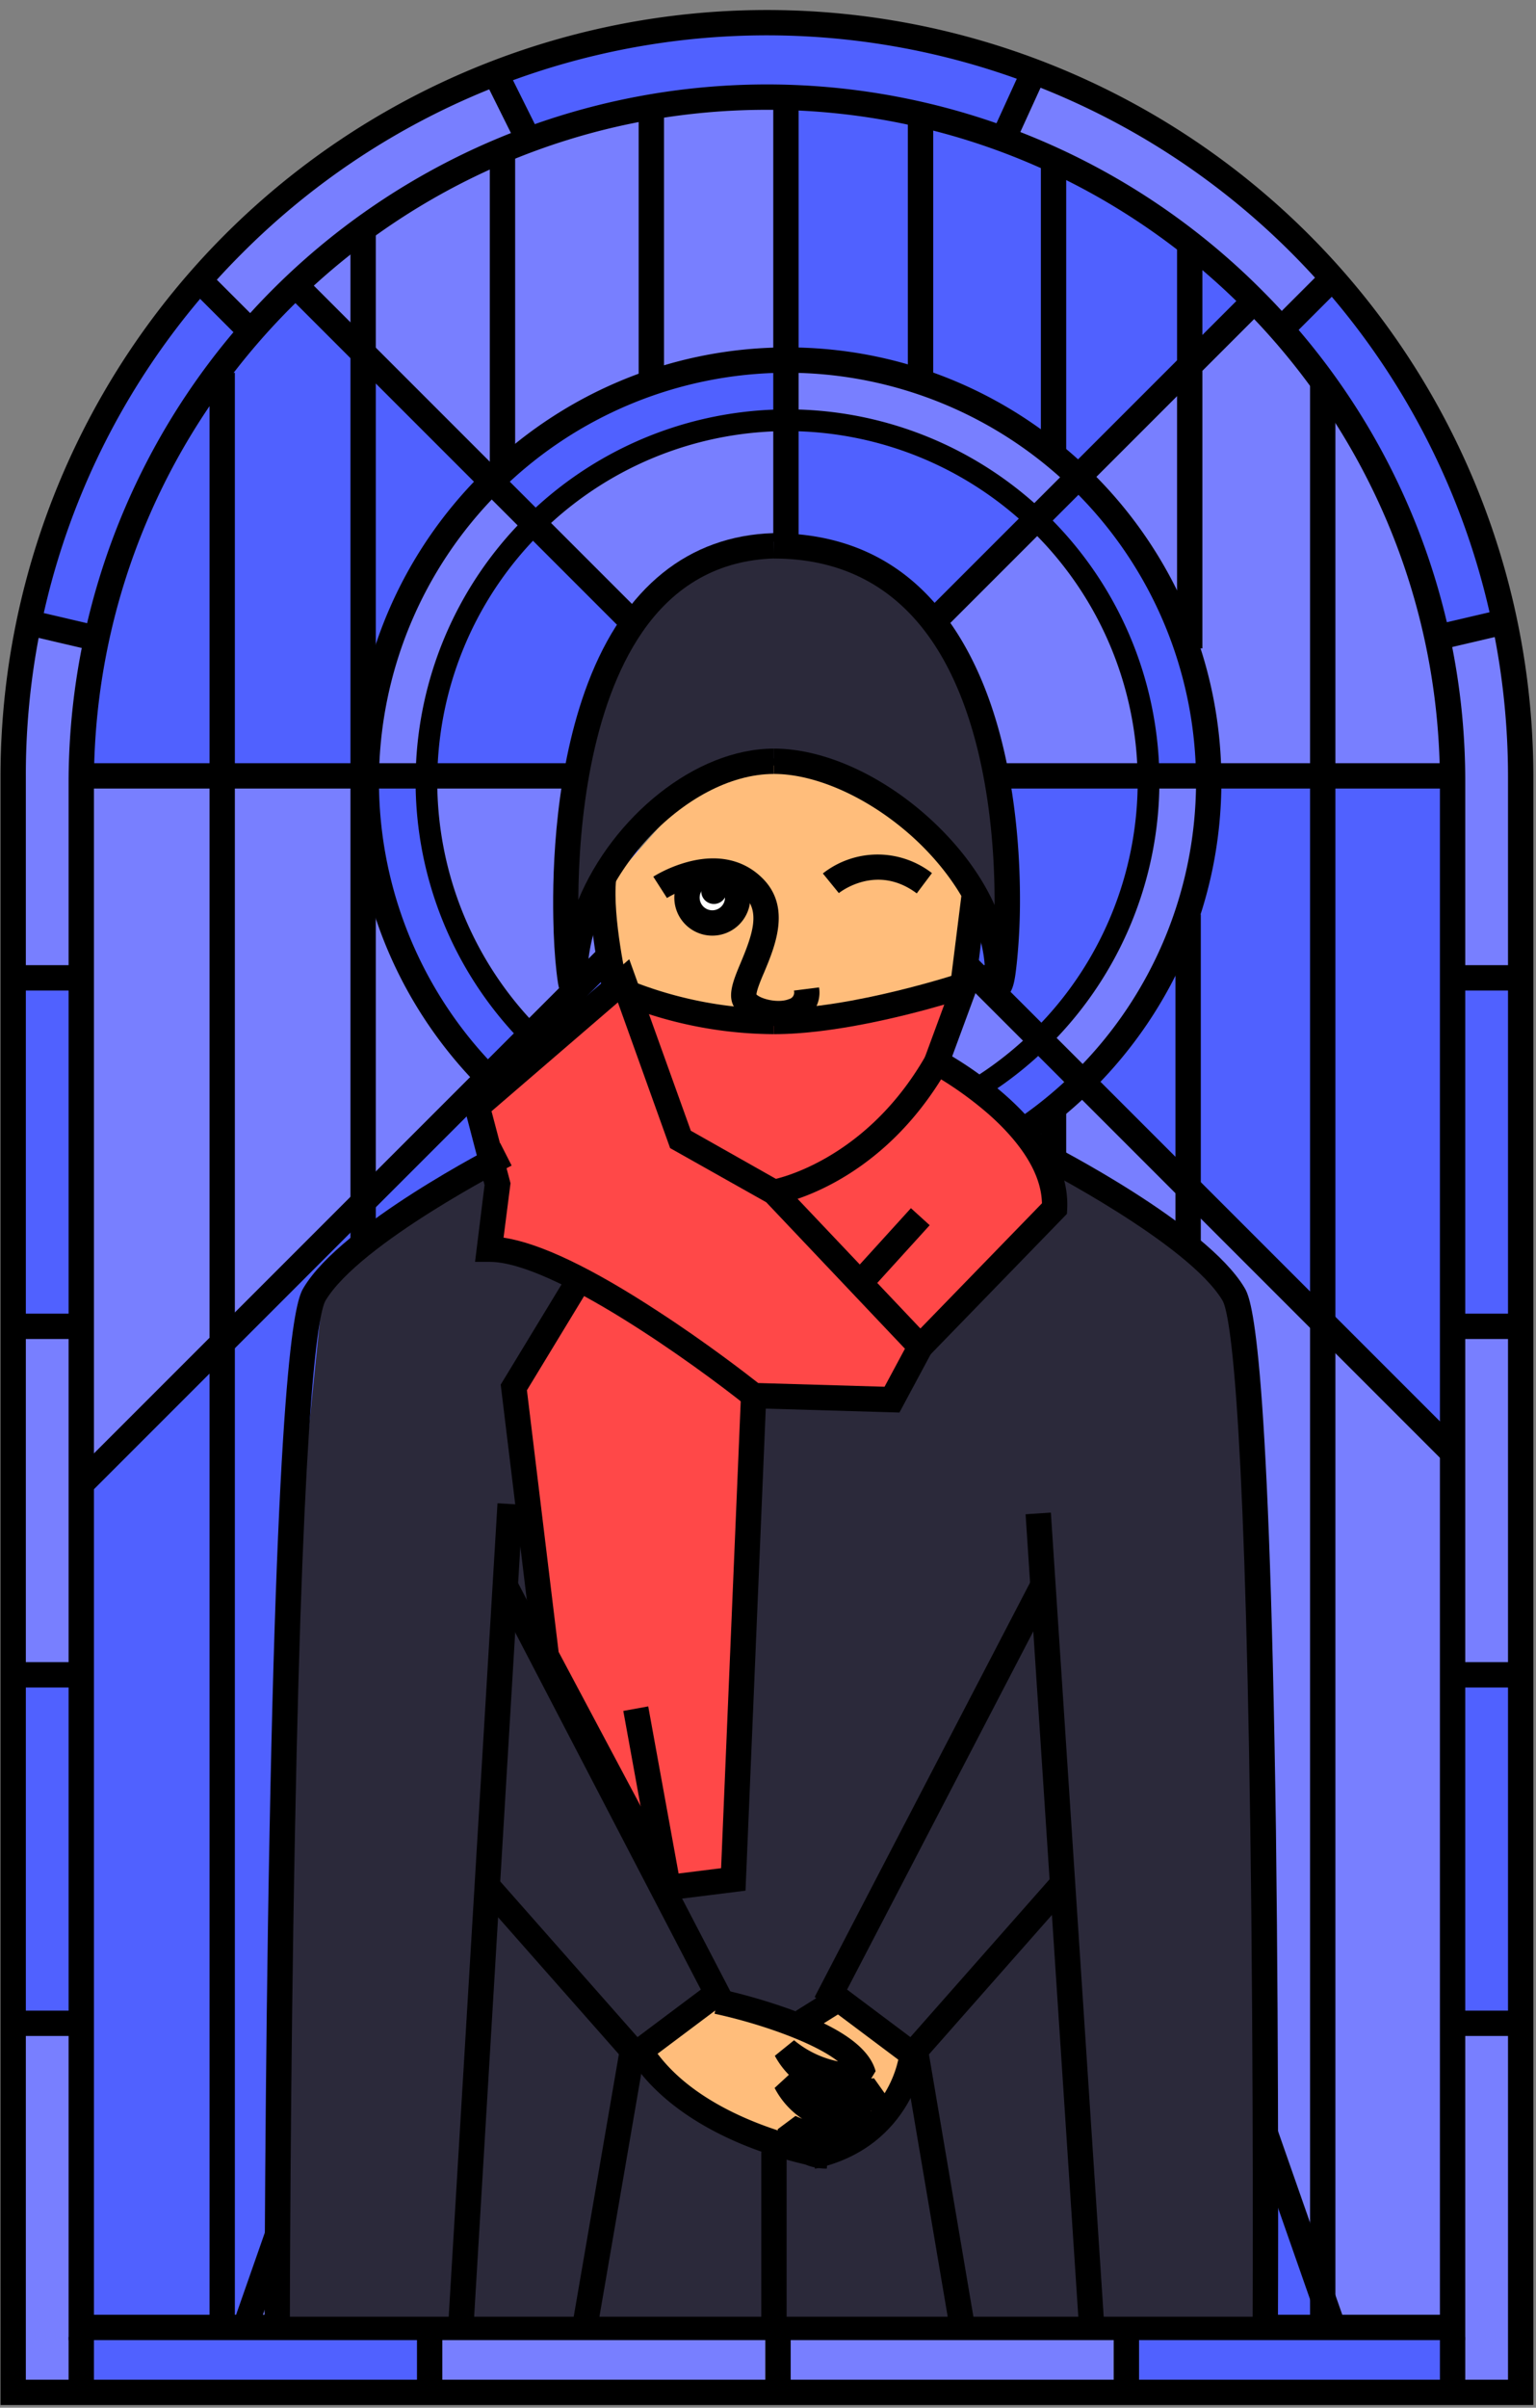 <svg id="Layer_1" data-name="Layer 1" xmlns="http://www.w3.org/2000/svg" viewBox="0 0 485 760">
  <rect x="0" y="0" width="485" height="760" fill="#808080" stroke="none"/>
  <defs>
    <style>
      .cls-1 {
        fill: #787fff;
      }

      .cls-2 {
        fill: #5061ff;
      }

      .cls-3 {
        fill: #ff4848;
      }

      .cls-4 {
        fill: #ffbd7b;
      }

      .cls-5 {
        fill: #2b293a;
      }

      .cls-6 {
        fill: #fff;
      }
    </style>
  </defs>
  <title>Econovrouwen</title>
  <polyline class="cls-1" points="340.67 342.1 456.51 454.17 458.57 732.6 419.76 732.6 297.23 370.71 340.67 342.1"/>
  <path class="cls-1" d="M383.66,245.66h73s1-98-62-148l-53,51S384.66,199.66,383.66,245.66Z"/>
  <path class="cls-1" d="M246.66,111.66s-53,4-91,39l-61-61s28-30,74-46,79-12,79-12Z"/>
  <path class="cls-1" d="M26.66,246.66l86-1s2,55,40,93l-125,127Z"/>
  <polygon class="cls-1" points="77.66 733.66 168.66 735.66 191.66 513.66 151.66 517.66 77.66 733.66"/>
  <path class="cls-1" d="M246.66,111.66s76,8,95,37l-14,15s-38-33-78-30Z"/>
  <path class="cls-1" d="M363.66,244.66l17-1s7,47-37,96l-14-8S360.66,287.66,363.66,244.66Z"/>
  <polygon class="cls-1" points="168.66 326.66 202.52 352.28 187.66 362.66 152.66 338.66 168.66 326.66"/>
  <path class="cls-1" d="M155.66,150.66l14,14s-33,28-34,80h-19S122.66,172.66,155.66,150.66Z"/>
  <path class="cls-2" d="M384.36,242.71h72.08V458.09L343.66,339.66S385.06,300.76,384.36,242.71Z"/>
  <path class="cls-2" d="M283.52,246.28c.81-.58,78.14-.62,78.14-.62s-1.14,61.62-33.14,80.62C328.52,326.28,255.52,266.28,283.52,246.28Z"/>
  <path class="cls-2" d="M249.66,133.66l-2,43,35,28,45-41S287.66,128.66,249.66,133.66Z"/>
  <path class="cls-2" d="M167.42,165.92,199.11,195l-2.59,53.29-60.86-3.62S129.44,204.36,167.42,165.92Z"/>
  <path class="cls-2" d="M155.66,150.66l14,14s35-36,80-31l-3-22S174.66,119.66,155.66,150.66Z"/>
  <path class="cls-2" d="M135.66,244.66s-7,44,33,82L153,341.42s-38.3-34.76-36.3-96.76Z"/>
  <path class="cls-2" d="M151.66,151.65s-36,40-38,91h-86s2-56,14-77,45-77,53-76Z"/>
  <path class="cls-2" d="M250.71,112.75s55,5.91,91,35.91l53-55s-60-60-143-63Z"/>
  <path class="cls-2" d="M330.66,166.66s33,41,31,79l19-2s-2.59-64.37-40.79-91.69Z"/>
  <path class="cls-1" d="M246.86,314.11l33.66-26.83s37.86,18,46,41l-34,27Z"/>
  <path class="cls-1" d="M194.16,189.68l-24.5-25s20.09-23.92,54.05-27.46,21.91-4.59,21.91-4.59l2,44s-25.14,25.62-27.14,26.62S194.16,189.68,194.16,189.68Z"/>
  <path class="cls-1" d="M197.52,245.28l-62.46,2.48s3.6,54.9,33.6,78.9l36.86-36.38Z"/>
  <path class="cls-1" d="M298.91,248.66l62.46-2.48s-3.6-54.9-33.6-78.9l-36.86,36.38Z"/>
  <polygon class="cls-2" points="208.52 289.28 168.66 326.66 200.52 350.28 213.52 326.28 208.52 289.28"/>
  <polygon class="cls-2" points="152.66 341.66 27.66 465.66 26.66 733.66 77.66 733.66 151.66 517.66 122.66 488.66 116.66 461.66 132.66 422.66 172.66 381.66 175.52 357.28 152.66 341.66"/>
  <polygon class="cls-2" points="325.54 465.84 419.66 732.66 329.66 735.66 283.52 518.28 325.54 465.84"/>
  <polygon class="cls-2" points="290.66 354.66 319.66 336.66 329.52 327.28 337.46 345.43 297.66 370.66 290.66 354.66"/>
  <polygon class="cls-1" points="289.66 351.66 312.66 339.66 298.66 334.66 289.66 351.66"/>
  <polygon class="cls-1" points="284.66 354.66 290.66 360.66 287.66 366.66 279.66 362.66 284.66 354.66"/>
  <path d="M248.66,383.66c-75.54,0-137-61.46-137-137s61.46-137,137-137,137,61.45,137,137S324.21,383.66,248.66,383.66Zm0-266a129,129,0,1,0,129,129A129.15,129.15,0,0,0,248.66,117.66Z"/>
  <path d="M248.66,364.08A117.43,117.43,0,1,1,366.09,246.66,117.56,117.56,0,0,1,248.66,364.08Zm0-228A110.58,110.58,0,1,0,359.23,246.66,110.7,110.7,0,0,0,248.66,136.08Z"/>
  <rect x="244.16" y="28.66" width="8" height="217.5"/>
  <rect x="167.22" y="58.46" width="8" height="219" transform="translate(-68.62 170.26) rotate(-45)"/>
  <rect x="25.66" y="240.91" width="223.75" height="8"/>
  <rect x="-20.67" y="352.98" width="315.52" height="8" transform="translate(-212.28 201.52) rotate(-45)"/>
  <rect x="214.75" y="166.71" width="211.22" height="8" transform="translate(-26.88 276.51) rotate(-45)"/>
  <rect x="244.91" y="240.91" width="212.75" height="8"/>
  <rect x="348.42" y="201.19" width="8.13" height="302.08" transform="translate(-145.82 352.41) rotate(-45)"/>
  <rect x="331.17" y="229.58" width="8" height="519.94" transform="translate(-142.88 138.18) rotate(-19.29)"/>
  <rect x="-96.8" y="485.55" width="519.94" height="8" transform="translate(-352.8 481.85) rotate(-70.71)"/>
  <rect x="286.16" y="353.66" width="8" height="382"/>
  <rect x="286.66" y="36.66" width="8" height="84"/>
  <rect x="328.66" y="350.66" width="8" height="385"/>
  <rect x="328.66" y="51.66" width="8" height="92"/>
  <rect x="371.16" y="288.66" width="8" height="447"/>
  <rect x="371.66" y="74.66" width="8" height="130"/>
  <rect x="413.66" y="117.66" width="8" height="618"/>
  <rect x="66.16" y="117.66" width="8" height="618"/>
  <rect x="110.66" y="72.66" width="8" height="663"/>
  <rect x="154.66" y="44.66" width="8" height="103"/>
  <rect x="154.66" y="345.66" width="8" height="103"/>
  <rect x="201.66" y="30.66" width="8" height="88"/>
  <rect class="cls-1" x="458.66" y="637.66" width="23" height="117"/>
  <rect class="cls-2" x="458.66" y="531.66" width="23" height="107"/>
  <rect class="cls-2" x="458.66" y="308.66" width="23" height="107"/>
  <rect class="cls-1" x="458.66" y="419.66" width="23" height="107"/>
  <rect class="cls-2" x="2.66" y="531.66" width="23" height="107"/>
  <rect class="cls-2" x="354.66" y="733.66" width="104" height="22"/>
  <rect class="cls-1" x="247.66" y="733.66" width="104" height="22"/>
  <rect class="cls-1" x="137.66" y="733.66" width="104" height="22"/>
  <rect class="cls-1" x="-40.34" y="686.66" width="114" height="22" transform="translate(714.32 680.99) rotate(90)"/>
  <rect class="cls-1" x="-40.34" y="462.66" width="114" height="22" transform="translate(490.32 456.99) rotate(90)"/>
  <rect class="cls-2" x="-39.34" y="352.66" width="114" height="22" transform="translate(381.32 345.99) rotate(90)"/>
  <rect class="cls-2" x="25.66" y="733.66" width="109" height="22"/>
  <polygon class="cls-1" points="458.66 308.66 481.66 308.66 478.66 212.66 471.66 195.66 455.66 200.66 459.66 256.66 458.66 308.66"/>
  <path class="cls-1" d="M8.66,195.66l21,8s-2.52,80.16-5.26,105.08L.66,308.66Z"/>
  <polygon class="cls-2" points="60.66 86.66 78.28 105.71 49.66 146.66 29.66 203.66 8.66 195.66 20.66 155.66 41.66 116.66 60.66 86.66"/>
  <polygon class="cls-1" points="60.66 86.66 98.66 55.66 155.66 23.66 165.39 43.33 115.38 72.37 82.58 101.41 72.9 99.26 60.66 86.66"/>
  <polygon class="cls-2" points="155.66 23.66 207.66 8.66 272.66 10.66 325.66 22.66 318.37 44.9 255.5 30.48 202.44 34.52 168.66 43.66 155.66 23.66"/>
  <path class="cls-1" d="M316.66,41.66l9-19,67,39,30,29L406.41,105.4S370.66,57.66,316.66,41.66Z"/>
  <path class="cls-2" d="M422.66,90.66l-16,15,18.12,25.65s30.88,44.35,30.88,69.35l16-5-11-49Z"/>
  <path d="M484.16,759.16H.16v-514a242,242,0,0,1,242-242h0a242,242,0,0,1,242,242Zm-476-8h468v-506A234,234,0,0,0,76.7,79.69,232.47,232.47,0,0,0,8.16,245.16Z"/>
  <path d="M462.66,738.66h-441V247.16A220.5,220.5,0,0,1,398.08,91.24a219,219,0,0,1,64.58,155.92Zm-433-8h425V247.16c0-117.18-95.32-212.5-212.5-212.5S29.66,130,29.66,247.16Z"/>
  <rect x="1.66" y="634.66" width="21" height="8"/>
  <rect x="1.66" y="524.66" width="21" height="8"/>
  <rect x="1.66" y="414.66" width="21" height="8"/>
  <rect x="1.66" y="304.66" width="21" height="8"/>
  <rect x="14.16" y="188.16" width="8" height="21" transform="translate(-179.41 171.1) rotate(-76.84)"/>
  <rect x="67.16" y="86.16" width="8" height="21" transform="translate(-47.5 78.63) rotate(-45)"/>
  <rect x="157.16" y="22.16" width="8" height="21" transform="translate(2.33 75.22) rotate(-26.45)"/>
  <rect x="460.41" y="634.66" width="21" height="8"/>
  <rect x="460.41" y="524.66" width="21" height="8"/>
  <rect x="460.41" y="414.66" width="21" height="8"/>
  <rect x="460.41" y="304.66" width="21" height="8"/>
  <rect x="454.41" y="194.66" width="21" height="8" transform="translate(-33.03 111.12) rotate(-13.17)"/>
  <rect x="401.41" y="92.66" width="21" height="8" transform="translate(52.28 319.55) rotate(-45)"/>
  <rect x="311.41" y="28.66" width="21" height="8" transform="translate(158.49 311.92) rotate(-65.46)"/>
  <rect x="21.66" y="737.66" width="8" height="15"/>
  <rect x="131.66" y="737.66" width="8" height="15"/>
  <rect x="241.66" y="737.66" width="8" height="15"/>
  <rect x="351.66" y="737.66" width="8" height="15"/>
  <rect x="454.66" y="737.66" width="8" height="15"/>
  <path class="cls-3" d="M198.52,315.28l49,9,56-13-7,26,24,16,13,29-43,42-8,19-44-3-6,151-24,2-38-71-7-85,18-35-28-10s7-23-2-42l45-39Z"/>
  <polygon class="cls-4" points="188.52 283.28 196.52 311.28 247.52 324.28 303.52 311.28 309.52 283.28 265.52 243.28 226.52 240.28 188.52 283.28"/>
  <polygon class="cls-4" points="223.52 630.28 254.52 639.28 265.52 631.28 288.52 651.28 274.52 672.28 248.52 679.28 202.52 649.28 223.52 630.28"/>
  <polygon class="cls-5" points="154.81 367.17 102.52 402.28 90.52 519.28 87.52 731.28 244.52 731.28 245.7 677.71 202.52 649.28 223.52 626.28 170.52 522.28 164.52 433.28 181.74 405.64 153.52 392.28 154.81 367.17"/>
  <polygon class="cls-5" points="212.52 597.28 231.52 594.28 239.63 442.53 282.52 443.28 293.52 425.28 335.52 381.28 334.52 367.28 384.52 402.28 394.52 432.28 399.52 731.28 244.52 731.28 245.61 682.03 265.52 678.28 286.9 656.97 286.52 646.28 262.7 631.91 252.73 638.46 227.1 630.48 212.52 597.28"/>
  <path class="cls-5" d="M179.52,294.28c1,0,21-53,67-55s70,61,70,61,14-121-68-129S179.52,294.28,179.52,294.28Z"/>
  <g>
    <circle class="cls-6" cx="224.92" cy="283.34" r="8"/>
    <path d="M224.92,295.34a12,12,0,1,1,12-12A12,12,0,0,1,224.92,295.34Zm0-16a4,4,0,1,0,4,4A4,4,0,0,0,224.92,279.34Z"/>
  </g>
  <circle cx="225.42" cy="281.34" r="4"/>
  <path d="M284,445.87l-47.44-1.39-1-.84c-15.77-12.61-61-45.33-80.93-45.33H150l3-24.26L146.19,348l52.5-45.21,19.44,54.13,28.74,16.25,48.61,51.3Zm-44.54-9.31,39.84,1.17,6.44-12-43.8-46.24L211.6,362.41l-16.5-46-39.9,34.36,6,22.72L159,390.67c11.44,1.71,27.9,9.56,49,23.4C223,423.81,235.73,433.68,239.41,436.56Z"/>
  <path d="M293.46,427.9l-5.74-5.57L329,379.83c-.22-11.07-9.1-21.26-16.69-28a111.61,111.61,0,0,0-15.15-11.13c-21.16,34-50.8,39.36-52.09,39.57l-1.33-7.89c.29,0,29.28-5.4,48.54-39.11l1.92-3.37,3.43,1.83c1.67.88,40.73,22.05,39.34,49.93l-.08,1.5Z"/>
  <polygon points="201.06 584.86 168.63 523.88 158.1 437.06 179.99 401.01 186.83 405.16 166.38 438.84 176.39 521.44 208.13 581.1 201.06 584.86"/>
  <polygon points="207.75 600.25 196.81 540.06 204.68 538.63 214.27 591.38 227.69 589.7 233.97 440.35 241.96 440.69 235.4 596.79 207.75 600.25"/>
  <rect x="267.97" y="390.06" width="27.05" height="8" transform="translate(-199.46 337.48) rotate(-47.75)"/>
  <path d="M403.52,733.3l-8,0c0-.76.35-77.27-.72-155.14C392.86,436.85,388,413.83,386,410.49c-10.82-18.05-58.26-42.35-58.74-42.59l3.63-7.13c2,1,50,25.6,62,45.6,1.92,3.21,7.78,13,10,171.65C403.87,656,403.52,732.53,403.52,733.3Z"/>
  <rect x="332.16" y="477.46" width="8" height="255.09" transform="translate(-38.92 23.33) rotate(-3.76)"/>
  <polygon points="288.58 653.85 257.24 630.35 325.54 498.99 332.64 502.69 267.47 628.02 287.46 643.02 332.77 591.66 338.77 596.95 288.58 653.85"/>
  <rect x="292.41" y="647.84" width="8" height="85.04" transform="translate(-111.24 59.27) rotate(-9.62)"/>
  <rect x="240.38" y="679.24" width="8" height="56.04"/>
  <path d="M299.47,336.66l-7.5-2.77,6.19-16.8c-11.86,3.44-34.94,9.35-53.78,9.35v-8c24.71,0,58.72-11.23,59.06-11.35l7.89-2.62Z"/>
  <path d="M315.47,315.14c-.88,0-3.8-.33-4.33-4.49A30.23,30.23,0,0,1,311,307c0-13.67-8.39-29.54-22.45-42.46C274.9,252.07,258,244.3,244.38,244.3v-8c15.77,0,34.29,8.37,49.55,22.39,9,8.3,15.88,17.56,20.11,27,.14-23.62-3.41-59.59-19.93-83.6-11.77-17.11-28.5-25.78-49.73-25.78v-8c29.29,0,50.83,14.42,64,42.86,11.9,25.65,13.68,56.48,13.68,72.57a190.48,190.48,0,0,1-1,20.21C320.37,310.19,319.82,315.14,315.47,315.14Z"/>
  <path d="M91.52,734.28h-8c0-.76.09-77.59,1.59-155.77,3-159.18,8.89-168.92,10.81-172.13,12-20,59.94-44.57,62-45.6l3.63,7.13c-.48.24-47.91,24.54-58.74,42.59-2,3.34-7,26.42-9.68,168.15C91.61,656.76,91.52,733.52,91.52,734.28Z"/>
  <rect x="24.21" y="602.01" width="257.07" height="8" transform="matrix(0.06, -1, 1, 0.06, -461.8, 719.67)"/>
  <polygon points="200.19 653.85 150 596.95 155.99 591.66 201.3 643.02 221.3 628.02 156.13 502.69 163.22 498.99 231.53 630.35 200.19 653.85"/>
  <rect x="147.93" y="687.86" width="88.12" height="8" transform="translate(-522.41 763.67) rotate(-80.23)"/>
  <path d="M244.38,326.44a130.67,130.67,0,0,1-47.8-9.32l3.2-7.33a124.79,124.79,0,0,0,44.6,8.65Z"/>
  <path d="M181,316.45c-4.16,0-4.68-4.54-5.29-9.78-.53-4.64-.9-10.61-1-16.8-.32-16.16.68-47.3,10.95-74.31,11.47-30.13,31.73-46.48,58.59-47.28l.24,8c-17.45.52-31.51,8.39-41.78,23.39-16.11,23.55-20,59.69-20.1,84.38,10.78-26,36.82-47.75,61.76-47.75v8c-28.07,0-58.89,33.51-58.89,64,0,3.22,0,8.08-4.4,8.13Z"/>
  <path d="M190.21,312.28c-.2-.9-5-22.07-3.67-35.4l8,.8c-1.2,12,3.46,32.6,3.51,32.81Z"/>
  <rect x="290.29" y="294.48" width="30.65" height="8" transform="translate(-28.53 564.64) rotate(-82.86)"/>
  <path d="M245.83,323.9c-5.39,0-11.08-2.08-13.63-5.48-2.83-3.76-.73-8.78,1.71-14.6,3.7-8.84,6.14-16,1.23-20.9-9.11-9.11-24.38.44-24.54.54l-4.32-6.74a42.26,42.26,0,0,1,11.65-4.85c9.2-2.24,17.1-.37,22.86,5.39,9.1,9.09,3.92,21.46.5,29.65-1,2.28-2.37,5.65-2.44,7,1.62,1.53,7,2.81,10.28,1.46a2.13,2.13,0,0,0,1.55-2.69l7.94-1a10.06,10.06,0,0,1-6.49,11.1A17,17,0,0,1,245.83,323.9Z"/>
  <path d="M289.47,282c-12.62-9.46-24.12-.47-24.6-.09l-5.05-6.2a28,28,0,0,1,34.45-.11Z"/>
  <path d="M261.07,684.52a17.18,17.18,0,0,1-6.83-1.3,130.37,130.37,0,0,1-17.9-5.55C219,670.84,205.91,661,198.63,649.26l6.8-4.22c9.17,14.82,27,23.12,40.19,27.44a2.71,2.71,0,0,1-.06-.38l5.63-4.2c.72.33,1.42.63,2.1.89a26.13,26.13,0,0,1-8.7-9.72l4.5-4.15a26.27,26.27,0,0,1-4.43-6l6.07-4.91a31.68,31.68,0,0,0,13.89,6.68c-8.09-6.35-26-12.27-39-15.05l1.67-7.82a185.93,185.93,0,0,1,22.19,6.41c16.21,5.87,25.05,12.26,27,19.55l-1.4,2.32.89-.1,4.08,5.75a10.83,10.83,0,0,1-5.07,4.59l3,6.72c-.32.33-6.05,5.94-16.5,5.57Z"/>
  <rect x="252.45" y="630.96" width="12.11" height="8" transform="translate(-297.27 233.56) rotate(-32.01)"/>
  <path d="M257.36,684.57l-1.7-7.81C281.16,671.21,283.94,649,284,648l8,.84C292,649.14,288.64,677.76,257.36,684.57Z"/>
</svg>
